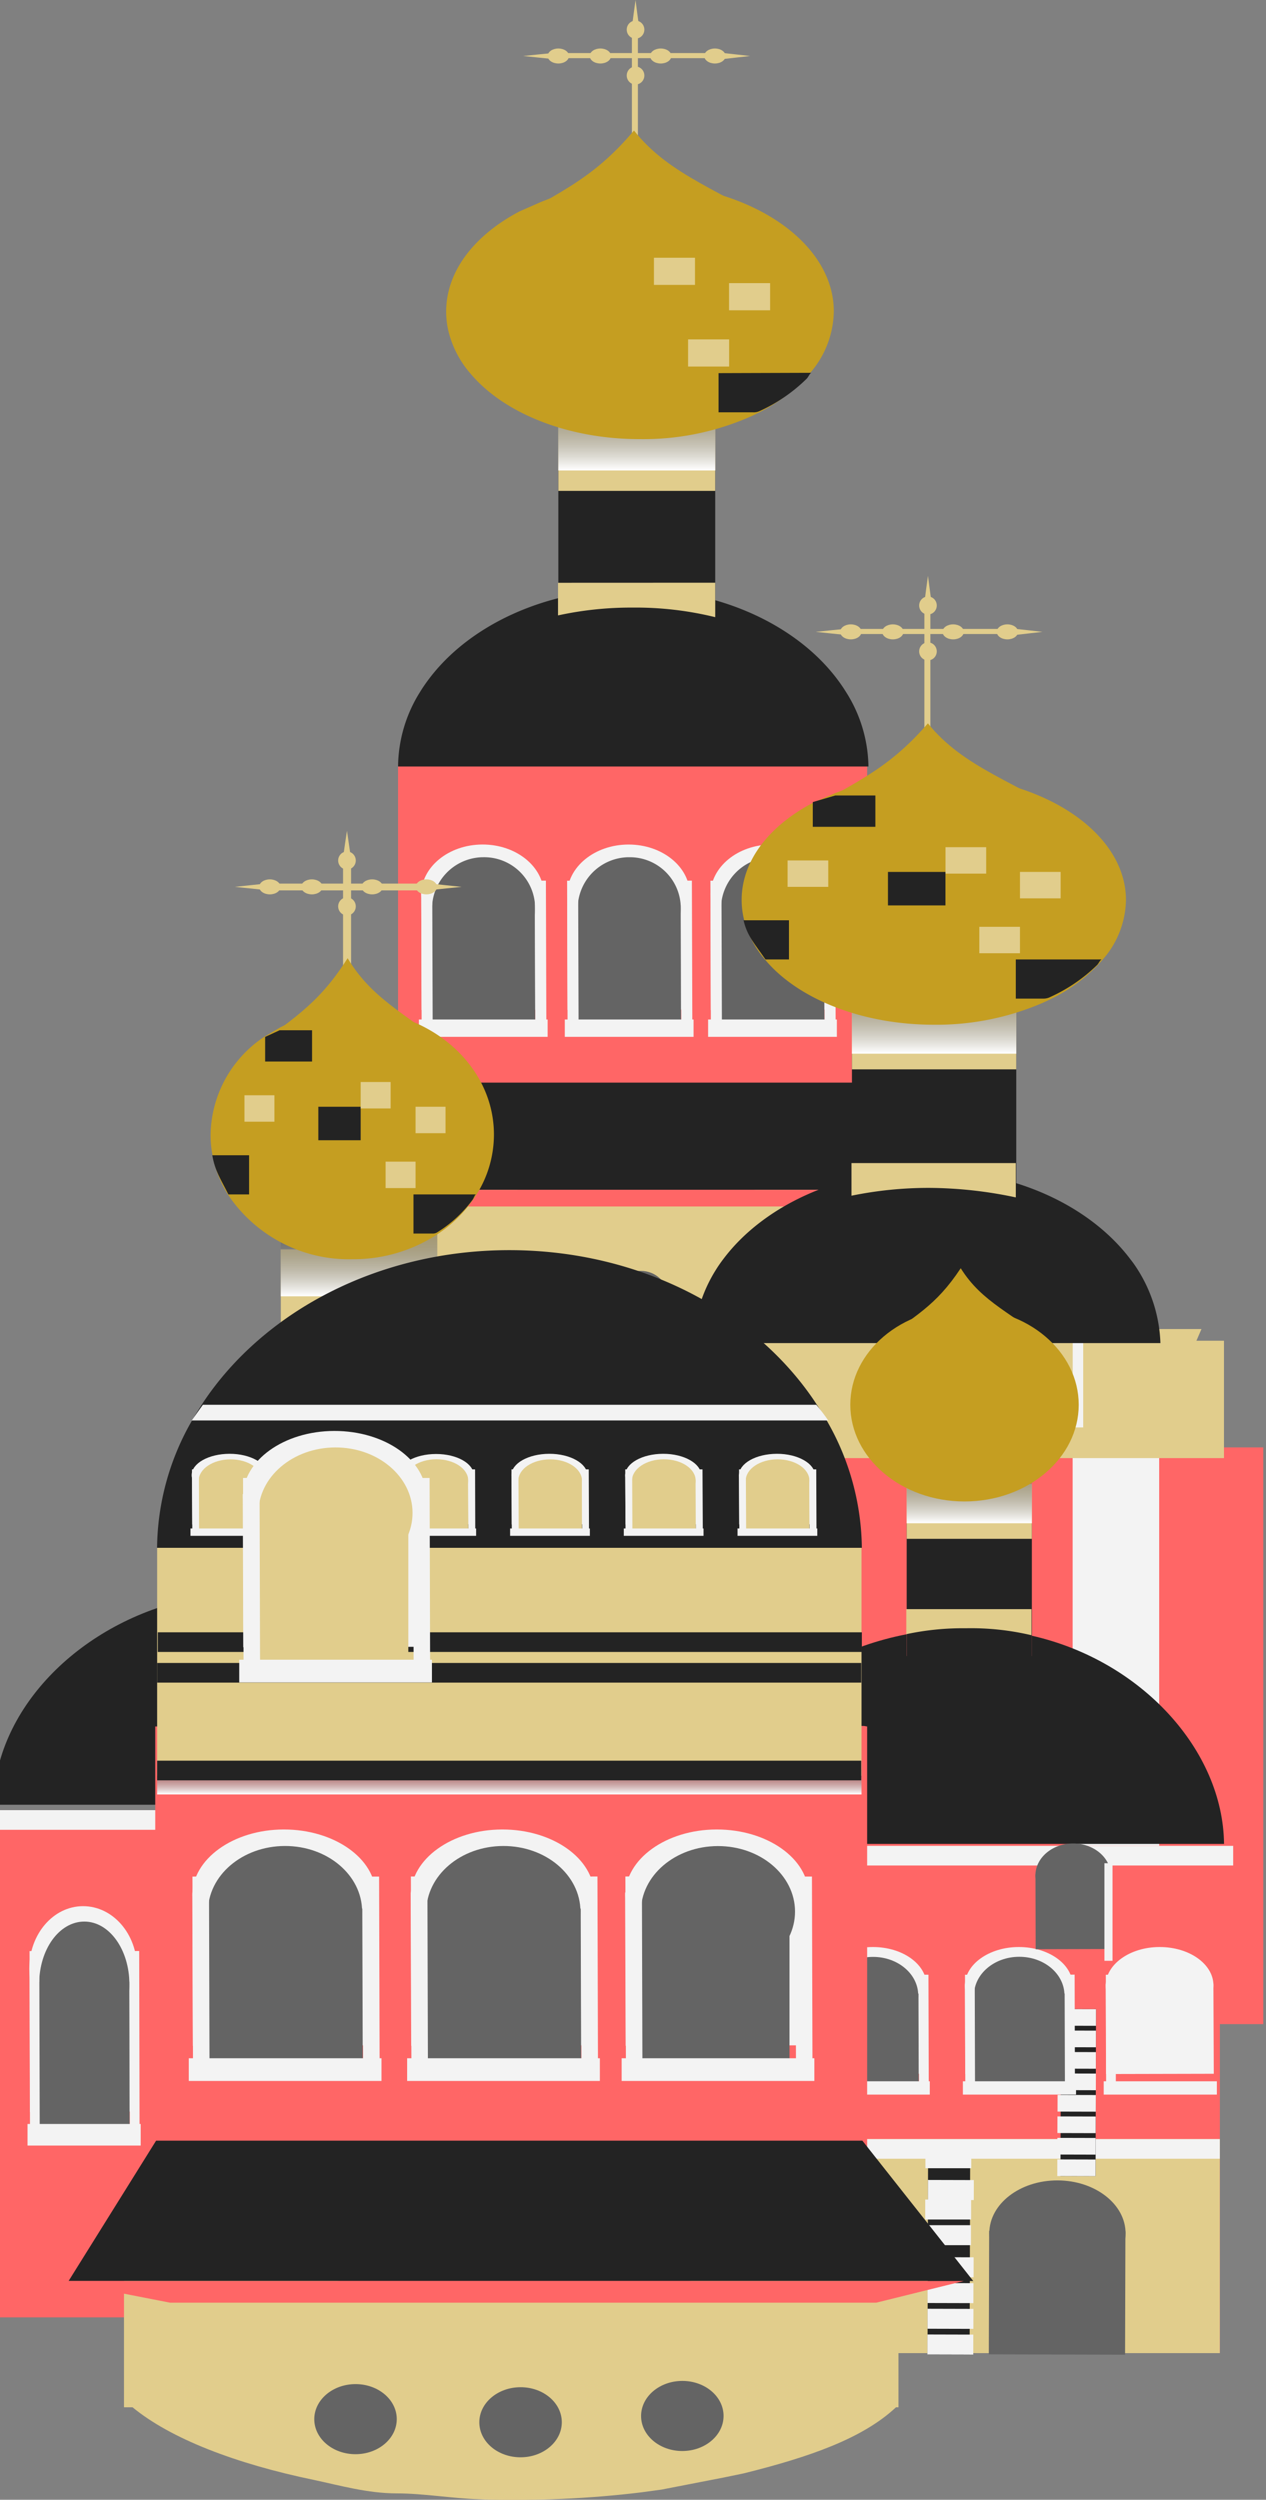 <svg id="Layer_1" data-name="Layer 1" xmlns="http://www.w3.org/2000/svg" xmlns:xlink="http://www.w3.org/1999/xlink" viewBox="0 0 194 383"><rect x="0" y="0" width="194" height="383" fill="#808080" stroke="none"/><defs><style>.cls-1{fill:#f66;}.cls-2{fill:#e1cd8c;}.cls-3{fill:#646464;}.cls-4{fill:#232323;}.cls-5{fill:#f3f3f3;}.cls-6{fill:none;}.cls-7{fill:url(#linear-gradient);}.cls-8{fill:#c59e21;}.cls-9{fill:url(#linear-gradient-2);}.cls-10{fill:url(#linear-gradient-3);}.cls-11{fill:url(#linear-gradient-4);}.cls-12{fill:url(#linear-gradient-5);}</style><linearGradient id="linear-gradient" x1="55.02" y1="-3796.61" x2="55.02" y2="-3787.02" gradientTransform="matrix(1, 0, 0, -1, 0, -3598)" gradientUnits="userSpaceOnUse"><stop offset="0" stop-color="#fff"/><stop offset="1" stop-color="#4d4d4d" stop-opacity="0.4"/></linearGradient><linearGradient id="linear-gradient-2" x1="78.05" y1="-3872.93" x2="78.05" y2="-3869.11" xlink:href="#linear-gradient"/><linearGradient id="linear-gradient-3" x1="148.53" y1="-3831.38" x2="148.53" y2="-3822.99" xlink:href="#linear-gradient"/><linearGradient id="linear-gradient-4" x1="143.14" y1="-3759.44" x2="143.14" y2="-3748.65" xlink:href="#linear-gradient"/><linearGradient id="linear-gradient-5" x1="97.58" y1="-3670.08" x2="97.58" y2="-3659.13" xlink:href="#linear-gradient"/></defs><title>Untitled-1</title><path class="cls-1" d="M61.29,117.06H61v51.55h.44a37.66,37.66,0,0,0,17,18.3c2.4,1.35,5,2.09,7.73,3.28h0c2.49,0,5.08,1.27,7.74,1.5,1.08.1,2.17.12,3.27.12A37.42,37.42,0,0,0,109.11,190c.64-.22,1.27-.41,1.89-.65l5.83-3,1.89-1.1a38.16,38.16,0,0,0,14.35-16.62h-.19V117.16C118.92,117.16,77.05,117.06,61.29,117.06Z"/><path class="cls-2" d="M136.48,173.41v24h.11A53.05,53.05,0,0,1,121,205l-2.07.41-6.37,1.38-2.06.3c-2.61.37-5.34.61-8.14.76q-2.4.12-4.87.12c-1.2,0-2.4-.13-3.6-.18-2.91-.11-5.74-.79-8.46-.79h0A36.51,36.51,0,0,1,77,205.65a64.08,64.08,0,0,1-18.62-8.27h.13v-24H58.4c6.91,6,21.82,10.79,39.08,10.79s32.18-4.8,39.1-10.79Z"/><path class="cls-3" d="M85.52,207h0a36.52,36.52,0,0,1-8.39-1.41v-7.33l8.39-.11Z"/><ellipse class="cls-3" cx="81.28" cy="198.47" rx="4.22" ry="4.11" transform="translate(-0.69 0.28) rotate(-0.2)"/><rect class="cls-3" x="93.99" y="198.68" width="8.44" height="9.59" transform="translate(-0.53 0.26) rotate(-0.15)"/><ellipse class="cls-3" cx="98.19" cy="198.83" rx="4.22" ry="4.11" transform="translate(-0.69 0.34) rotate(-0.2)"/><path class="cls-3" d="M118.79,205.37l-6.28,1.4a12.55,12.55,0,0,1-2,0v-9.41h8v.7Z"/><ellipse class="cls-3" cx="114.76" cy="198.1" rx="4.22" ry="4.11" transform="translate(-0.69 0.4) rotate(-0.2)"/><polygon class="cls-4" points="144.53 182.3 51.88 182.3 60.83 165.87 133.16 165.87 144.53 182.3"/><polygon class="cls-1" points="50.9 182.3 143.54 182.3 134.59 184.85 62.26 184.85 50.9 182.3"/><rect class="cls-5" x="86.94" y="136.76" width="18.8" height="17.95" transform="translate(-0.46 0.3) rotate(-0.18)"/><ellipse class="cls-5" cx="96.32" cy="137.07" rx="9.4" ry="7.68" transform="translate(-0.41 0.29) rotate(-0.17)"/><rect class="cls-3" x="88.55" y="138.72" width="15.79" height="17.95" transform="translate(-0.39 0.25) rotate(-0.15)"/><path class="cls-3" d="M104.32,139a7.9,7.9,0,1,1-8.14-7.66h.22A7.8,7.8,0,0,1,104.32,139Z"/><rect class="cls-5" x="86.94" y="134.93" width="1.69" height="23.16" transform="translate(-0.46 0.28) rotate(-0.18)"/><rect class="cls-5" x="104.37" y="134.93" width="1.69" height="23.35" transform="translate(-0.46 0.33) rotate(-0.18)"/><rect class="cls-5" x="86.55" y="156.2" width="19.73" height="2.66"/><rect class="cls-5" x="64.58" y="136.77" width="18.8" height="17.95" transform="translate(-0.46 0.23) rotate(-0.18)"/><ellipse class="cls-5" cx="73.95" cy="137.07" rx="9.4" ry="7.68" transform="translate(-0.41 0.22) rotate(-0.17)"/><rect class="cls-3" x="66.2" y="138.71" width="15.79" height="17.95" transform="translate(-0.39 0.19) rotate(-0.15)"/><path class="cls-3" d="M82,139a7.9,7.9,0,1,1-8.14-7.66H74A7.8,7.8,0,0,1,82,139Z"/><rect class="cls-5" x="64.58" y="134.92" width="1.69" height="23.16" transform="translate(-0.46 0.21) rotate(-0.18)"/><rect class="cls-5" x="82" y="134.93" width="1.69" height="23.35" transform="translate(-0.46 0.26) rotate(-0.18)"/><line class="cls-6" x1="86.5" y1="155.45" x2="86.51" y2="156.72"/><rect class="cls-5" x="64.19" y="156.2" width="19.73" height="2.66"/><rect class="cls-5" x="108.9" y="136.76" width="18.8" height="17.95" transform="translate(-0.46 0.37) rotate(-0.18)"/><ellipse class="cls-5" cx="118.28" cy="137.07" rx="9.4" ry="7.68" transform="translate(-0.41 0.35) rotate(-0.17)"/><rect class="cls-3" x="110.52" y="138.71" width="15.79" height="17.95" transform="translate(-0.39 0.31) rotate(-0.15)"/><path class="cls-3" d="M126.28,139a7.9,7.9,0,1,1-8.14-7.66h.22A7.8,7.8,0,0,1,126.28,139Z"/><rect class="cls-5" x="108.9" y="134.93" width="1.69" height="23.16" transform="translate(-0.46 0.35) rotate(-0.18)"/><rect class="cls-5" x="126.33" y="134.93" width="1.69" height="23.35" transform="translate(-0.46 0.4) rotate(-0.18)"/><rect class="cls-5" x="108.51" y="156.2" width="19.73" height="2.66"/><rect class="cls-2" x="52.57" y="132.68" width="1.23" height="19.6"/><ellipse class="cls-2" cx="53.17" cy="138.87" rx="1.35" ry="1.38"/><ellipse class="cls-2" cx="53.17" cy="131.84" rx="1.35" ry="1.38"/><polygon class="cls-2" points="53.17 127.29 52.88 129.21 52.61 131.12 53.17 131.12 53.73 131.12 53.45 129.21 53.17 127.29"/><rect class="cls-2" x="41.17" y="135.38" width="23.17" height="1.04"/><ellipse class="cls-2" cx="57.03" cy="135.88" rx="1.63" ry="1.15"/><ellipse class="cls-2" cx="47.79" cy="135.88" rx="1.63" ry="1.15"/><ellipse class="cls-2" cx="65.34" cy="135.88" rx="1.63" ry="1.15"/><polygon class="cls-2" points="70.72 135.88 68.44 135.64 66.18 135.4 66.18 135.88 66.18 136.35 68.44 136.11 70.72 135.88"/><ellipse class="cls-2" cx="41.35" cy="135.88" rx="1.63" ry="1.15"/><polygon class="cls-2" points="35.97 135.88 38.23 136.11 40.5 136.35 40.5 135.88 40.5 135.4 38.23 135.64 35.97 135.88"/><rect class="cls-2" x="43.03" y="191.42" width="23.98" height="15.59"/><rect class="cls-7" x="43.03" y="189.02" width="23.98" height="9.59"/><path class="cls-8" d="M40.47,158.87a18.31,18.31,0,0,0-8.2,15,16.78,16.78,0,0,0,.28,3.06A17.36,17.36,0,0,0,35,183.13,22.3,22.3,0,0,0,54,192.93a23.59,23.59,0,0,0,12.36-3.4q.38-.23.73-.47a20.12,20.12,0,0,0,5.32-5.13c.18-.26.36-.52.53-.78a17.23,17.23,0,0,0,2.75-9.32c0-7.58-5-14.12-12.26-17.22h0a24.35,24.35,0,0,0-19.41.28c-.38.17-.76.36-1.13.55Z"/><path class="cls-8" d="M71.29,162.56,37,162.1c7.62-6,11.49-7.76,16.27-15.29C57.35,153.61,63,155.65,71.29,162.56Z"/><path class="cls-4" d="M38.17,177v6H35c-1.2-2.4-2.06-3.6-2.47-6Z"/><rect class="cls-4" x="48.78" y="169.57" width="6.49" height="5.13"/><polygon class="cls-4" points="40.63 158.87 40.63 159.48 40.63 162.14 40.63 162.64 47.82 162.64 47.82 162.24 47.82 157.85 43.23 157.85 42.84 157.85 40.63 158.87"/><path class="cls-4" d="M72.94,183c-.17,0-.34.58-.53.83a19.36,19.36,0,0,1-5.32,4.92,1.28,1.28,0,0,1-.73.25h-3v-6Z"/><rect class="cls-2" x="55.27" y="165.78" width="4.59" height="4.05"/><rect class="cls-2" x="59.09" y="177.98" width="4.59" height="4.05"/><rect class="cls-2" x="37.46" y="167.81" width="4.59" height="4.05"/><rect class="cls-2" x="63.68" y="169.57" width="4.59" height="4.05"/><rect class="cls-1" x="129.18" y="221.76" width="64.4" height="88.36"/><rect class="cls-5" x="164.37" y="217.33" width="13.26" height="73.7"/><rect class="cls-2" x="115.15" y="205.42" width="72.41" height="17.98"/><path class="cls-4" d="M132.07,237.15h-108A39.7,39.7,0,0,1,29.22,218c.56-1,1.2-2,1.83-3,9.26-14,26.86-23.46,47-23.46s37.78,9.47,47,23.49c.66,1,1.27,1.92,1.83,2.95A39.72,39.72,0,0,1,132.07,237.15Z"/><rect class="cls-1" x="127.72" y="282.81" width="59.21" height="77.71"/><rect class="cls-5" x="125.45" y="282.81" width="63.52" height="3.01"/><rect class="cls-2" x="132.01" y="327.74" width="54.91" height="32.79"/><path class="cls-4" d="M187.57,282.51H108.14c.14-15.59,12.8-28.62,30.79-32.12v3.34h19.18v-3.12C174.85,254.39,187.42,268.12,187.57,282.51Z"/><rect class="cls-1" x="-0.36" y="277.34" width="59.21" height="77.71"/><rect class="cls-5" x="-2.4" y="277.34" width="63.52" height="3.01"/><path class="cls-4" d="M-1,276.51H78.42c-.14-15.59-12.61-28.1-30.6-31.6v4H28.58v-3.82C11.8,248.94-.85,262.13-1,276.51Z"/><polygon class="cls-5" points="141.96 303.94 142.01 317.73 125.5 317.77 125.45 303.99 141.96 303.94"/><path class="cls-5" d="M142,304.18c0,3.26-3.67,5.91-8.24,5.92s-8.26-2.63-8.27-5.87,3.67-5.91,8.24-5.92S141.95,300.92,142,304.18Z"/><rect class="cls-3" x="126.9" y="305.47" width="13.87" height="13.78" transform="translate(-0.93 0.4) rotate(-0.17)"/><ellipse class="cls-3" cx="133.78" cy="305.72" rx="6.93" ry="5.9" transform="translate(-0.91 0.4) rotate(-0.17)"/><rect class="cls-5" x="125.5" y="302.55" width="1.49" height="17.78" transform="translate(-0.87 0.35) rotate(-0.16)"/><rect class="cls-5" x="140.81" y="302.55" width="1.49" height="17.92" transform="translate(-0.87 0.4) rotate(-0.16)"/><rect class="cls-5" x="125.14" y="318.88" width="17.34" height="2.04"/><rect class="cls-5" x="132.01" y="327.74" width="54.91" height="3.01"/><rect class="cls-4" x="152.43" y="317.92" width="25.59" height="5.38" transform="translate(-155.84 484.94) rotate(-89.84)"/><rect class="cls-5" x="163.67" y="329.2" width="2.55" height="5.86" transform="translate(-167.64 496.15) rotate(-89.84)"/><rect class="cls-5" x="163.69" y="325.91" width="2.55" height="5.86" transform="translate(-164.34 492.88) rotate(-89.84)"/><rect class="cls-5" x="163.7" y="322.62" width="2.55" height="5.86" transform="translate(-161.04 489.61) rotate(-89.84)"/><rect class="cls-5" x="163.72" y="319.33" width="2.55" height="5.86" transform="translate(-157.73 486.35) rotate(-89.84)"/><rect class="cls-5" x="163.73" y="316.04" width="2.55" height="5.86" transform="translate(-154.43 483.08) rotate(-89.84)"/><rect class="cls-5" x="163.73" y="312.75" width="2.55" height="5.86" transform="translate(-151.14 479.8) rotate(-89.84)"/><rect class="cls-5" x="163.74" y="309.46" width="2.55" height="5.86" transform="translate(-147.84 476.53) rotate(-89.84)"/><rect class="cls-5" x="163.75" y="306.17" width="2.55" height="5.86" transform="translate(-144.54 473.26) rotate(-89.84)"/><rect class="cls-4" x="130.05" y="342.18" width="30.68" height="6.45" transform="translate(-200.41 489.83) rotate(-89.84)"/><rect class="cls-5" x="144.1" y="355.7" width="3.06" height="7.03" transform="translate(-213.99 503.84) rotate(-89.84)"/><rect class="cls-5" x="144.11" y="351.76" width="3.06" height="7.03" transform="translate(-210.03 499.92) rotate(-89.84)"/><rect class="cls-5" x="144.12" y="347.81" width="3.06" height="7.03" transform="translate(-206.08 496) rotate(-89.84)"/><rect class="cls-5" x="144.15" y="343.86" width="3.06" height="7.03" transform="translate(-202.1 492.08) rotate(-89.84)"/><rect class="cls-5" x="144.16" y="339.91" width="3.06" height="7.03" transform="matrix(0, -1, 1, 0, -198.15, 488.15)"/><rect class="cls-5" x="144.17" y="335.97" width="3.06" height="7.03" transform="matrix(0, -1, 1, 0, -194.19, 484.23)"/><rect class="cls-5" x="144.18" y="332.02" width="3.06" height="7.03" transform="translate(-190.23 480.31) rotate(-89.84)"/><rect class="cls-5" x="144.2" y="328.08" width="3.06" height="7.03" transform="matrix(0, -1, 1, 0, -186.27, 476.4)"/><rect class="cls-3" x="152.54" y="340.84" width="18.92" height="20.88" transform="translate(-189.74 512.3) rotate(-89.84)"/><ellipse class="cls-3" cx="162.03" cy="342.17" rx="8.1" ry="10.44" transform="translate(-180.58 503.24) rotate(-89.84)"/><path class="cls-1" d="M24.59,264.52h-.8v68.34h1a66.08,66.08,0,0,0,25.51,23c3.6,1.77,7.52,3.37,11.57,3.37h0c3.73,0,7.6,1.94,11.59,2.24,1.62.12,3.25.3,4.89.3a64.74,64.74,0,0,0,6.68-.24,63.42,63.42,0,0,0,11.15-2.09c1-.28,1.91-.52,2.83-.83l8.73-3.88,2.84-.8c9.21-5.38,16.64-13.88,21.36-21.08h.94V264.52l-.49-.08C111.39,264.45,48.18,264.52,24.59,264.52Z"/><path class="cls-2" d="M137.68,337.66v31.17h-.38c-5.14,4.8-13.27,7.62-23.32,10.12l-3.09.64-9.52,1.85-3.09.42c-3.91.48-8,.82-12.18,1q-3.6.16-7.29.16c-1.8,0-3.6,0-5.35-.1-4.36-.14-8.58-.9-12.66-.9h0c-4.42,0-8.66-1.2-12.64-2.05-12.14-2.51-22-6.34-27.85-11.14H19V337.66h1.32c10.33,8.39,32.65,14,58.49,14s48.22-5.65,58.55-14Z"/><ellipse class="cls-3" cx="54.48" cy="370.65" rx="6.32" ry="5.37" transform="translate(-1.1 0.16) rotate(-0.17)"/><ellipse class="cls-3" cx="79.77" cy="371.12" rx="6.32" ry="5.37" transform="translate(-1.1 0.24) rotate(-0.17)"/><ellipse class="cls-3" cx="104.56" cy="370.16" rx="6.32" ry="5.37" transform="translate(-1.1 0.31) rotate(-0.17)"/><polygon class="cls-4" points="149.14 349.48 10.51 349.48 23.92 327.98 132.15 327.98 149.14 349.48"/><polygon class="cls-1" points="9.05 349.48 147.69 349.48 134.28 352.8 26.05 352.8 9.05 349.48"/><polygon class="cls-5" points="91.04 289.89 91.13 313.37 63.01 313.44 62.93 289.96 91.04 289.89"/><path class="cls-5" d="M91.06,290.3c0,5.55-6.26,10.07-14,10.08s-14.08-4.46-14.1-10,6.26-10.07,14-10.08S91,284.75,91.06,290.3Z"/><rect class="cls-3" x="65.39" y="292.46" width="23.63" height="23.47" transform="translate(-0.9 0.23) rotate(-0.17)"/><ellipse class="cls-3" cx="77.14" cy="292.88" rx="11.81" ry="10.05" transform="translate(-0.87 0.23) rotate(-0.17)"/><rect class="cls-5" x="63" y="287.5" width="2.53" height="30.3" transform="translate(-0.84 0.18) rotate(-0.16)"/><rect class="cls-5" x="89.07" y="287.51" width="2.53" height="30.55" transform="translate(-0.85 0.25) rotate(-0.16)"/><line class="cls-6" x1="95.79" y1="314.35" x2="95.8" y2="316.02"/><rect class="cls-5" x="62.39" y="315.35" width="29.53" height="3.48"/><polygon class="cls-5" points="57.58 289.89 57.67 313.37 29.55 313.44 29.47 289.96 57.58 289.89"/><path class="cls-5" d="M57.58,290.3c0,5.55-6.26,10.07-14,10.08s-14.08-4.46-14.1-10,6.26-10.07,14-10.08S57.57,284.75,57.58,290.3Z"/><rect class="cls-3" x="31.92" y="292.46" width="23.63" height="23.47" transform="translate(-0.9 0.13) rotate(-0.17)"/><ellipse class="cls-3" cx="43.68" cy="292.88" rx="11.81" ry="10.05" transform="translate(-0.87 0.13) rotate(-0.17)"/><rect class="cls-5" x="29.54" y="287.51" width="2.53" height="30.3" transform="translate(-0.85 0.09) rotate(-0.16)"/><rect class="cls-5" x="55.61" y="287.52" width="2.53" height="30.55" transform="translate(-0.85 0.16) rotate(-0.16)"/><rect class="cls-5" x="28.93" y="315.35" width="29.53" height="3.48"/><polygon class="cls-5" points="123.92 289.89 124 313.37 95.88 313.44 95.79 289.96 123.92 289.89"/><path class="cls-5" d="M123.92,290.3c0,5.55-6.26,10.07-14,10.08s-14.08-4.46-14.1-10,6.26-10.07,14-10.08S123.89,284.75,123.92,290.3Z"/><rect class="cls-3" x="98.25" y="292.47" width="23.63" height="23.47" transform="matrix(1, 0, 0, 1, -0.9, 0.33)"/><ellipse class="cls-3" cx="110.02" cy="292.89" rx="11.81" ry="10.05" transform="translate(-0.87 0.33) rotate(-0.17)"/><rect class="cls-5" x="95.87" y="287.5" width="2.53" height="30.3" transform="translate(-0.84 0.27) rotate(-0.16)"/><rect class="cls-5" x="121.94" y="287.51" width="2.53" height="30.55" transform="translate(-0.85 0.35) rotate(-0.16)"/><line class="cls-6" x1="128.65" y1="314.35" x2="128.66" y2="316.02"/><rect class="cls-5" x="95.26" y="315.35" width="29.53" height="3.48"/><polygon class="cls-5" points="164.37 303.94 164.42 317.73 147.91 317.77 147.86 303.99 164.37 303.94"/><path class="cls-5" d="M164.37,304.18c0,3.26-3.67,5.91-8.24,5.92s-8.26-2.63-8.27-5.87,3.67-5.91,8.24-5.92S164.36,300.92,164.37,304.18Z"/><rect class="cls-3" x="149.3" y="305.46" width="13.87" height="13.78" transform="translate(-0.93 0.46) rotate(-0.17)"/><ellipse class="cls-3" cx="156.19" cy="305.71" rx="6.93" ry="5.9" transform="translate(-0.91 0.46) rotate(-0.17)"/><rect class="cls-5" x="147.9" y="302.55" width="1.49" height="17.78" transform="translate(-0.87 0.42) rotate(-0.16)"/><rect class="cls-5" x="163.21" y="302.54" width="1.49" height="17.92" transform="translate(-0.87 0.46) rotate(-0.16)"/><rect class="cls-5" x="147.55" y="318.88" width="17.34" height="2.04"/><polygon class="cls-5" points="21.03 301.2 21.09 323.52 4.58 323.6 4.53 301.26 21.03 301.2"/><path class="cls-5" d="M21,301.58c0,5.29-3.67,9.59-8.24,9.59s-8.26-4.24-8.27-9.53,3.67-9.59,8.24-9.59S21,296.3,21,301.58Z"/><polygon class="cls-3" points="19.82 303.6 19.86 325.93 5.99 326 5.96 303.67 19.82 303.6"/><path class="cls-3" d="M19.83,304c0,5.29-3.08,9.59-6.92,9.59S6,309.33,6,304s3.08-9.59,6.92-9.59S19.82,298.71,19.83,304Z"/><polygon class="cls-5" points="6.09 327.75 4.6 327.77 4.53 298.93 6.02 298.92 6.09 327.75"/><polygon class="cls-5" points="21.39 328 19.9 328 19.84 298.93 21.33 298.92 21.39 328"/><rect class="cls-5" x="4.22" y="325.42" width="17.34" height="3.31"/><polygon class="cls-5" points="185.94 303.94 186 317.73 169.49 317.77 169.44 303.99 185.94 303.94"/><path class="cls-5" d="M185.95,304.18c0,3.26-3.67,5.91-8.24,5.92s-8.26-2.63-8.27-5.87,3.67-5.91,8.24-5.92S185.94,300.92,185.95,304.18Z"/><rect class="cls-3" x="158.69" y="287.14" width="11.57" height="11.49" transform="translate(-0.87 0.49) rotate(-0.17)"/><ellipse class="cls-3" cx="164.44" cy="287.36" rx="5.78" ry="4.92" transform="translate(-0.85 0.49) rotate(-0.17)"/><rect class="cls-5" x="169.48" y="302.55" width="1.49" height="17.78" transform="translate(-0.87 0.48) rotate(-0.16)"/><rect class="cls-5" x="169.24" y="285.47" width="1.24" height="14.95"/><rect class="cls-5" x="169.13" y="318.88" width="17.34" height="2.04"/><rect class="cls-9" x="24.08" y="271.11" width="107.94" height="3.82"/><rect class="cls-2" x="24.08" y="237.15" width="107.94" height="34.92"/><rect class="cls-2" x="141.65" y="93.24" width="0.92" height="20.33"/><ellipse class="cls-2" cx="142.2" cy="99.8" rx="1.35" ry="1.38"/><ellipse class="cls-2" cx="142.2" cy="92.77" rx="1.35" ry="1.38"/><polygon class="cls-2" points="142.2 88.23 141.91 90.34 141.64 92.45 142.2 92.45 142.76 92.45 142.48 90.34 142.2 88.23"/><rect class="cls-2" x="130.55" y="96.36" width="23.11" height="0.78"/><ellipse class="cls-2" cx="146.06" cy="96.81" rx="1.63" ry="1.15"/><ellipse class="cls-2" cx="136.82" cy="96.81" rx="1.63" ry="1.15"/><ellipse class="cls-2" cx="154.37" cy="96.81" rx="1.63" ry="1.15"/><polygon class="cls-2" points="159.75 96.81 157.63 96.57 155.52 96.34 155.52 96.81 155.52 97.29 157.63 97.05 159.75 96.81"/><ellipse class="cls-2" cx="130.38" cy="96.81" rx="1.63" ry="1.15"/><polygon class="cls-2" points="125 96.81 127.31 97.05 129.62 97.29 129.62 96.81 129.62 96.34 127.31 96.57 125 96.81"/><rect class="cls-2" x="96.83" y="5" width="0.92" height="20.33"/><ellipse class="cls-2" cx="97.39" cy="11.57" rx="1.35" ry="1.38"/><ellipse class="cls-2" cx="97.39" cy="4.54" rx="1.35" ry="1.38"/><polygon class="cls-2" points="97.39 0 97.1 2.11 96.82 4.22 97.39 4.22 97.95 4.22 97.66 2.11 97.39 0"/><rect class="cls-2" x="85.74" y="8.13" width="23.11" height="0.78"/><ellipse class="cls-2" cx="101.25" cy="8.58" rx="1.63" ry="1.15"/><ellipse class="cls-2" cx="92" cy="8.58" rx="1.63" ry="1.15"/><ellipse class="cls-2" cx="109.55" cy="8.58" rx="1.63" ry="1.15"/><polygon class="cls-2" points="114.94 8.58 112.81 8.34 110.7 8.11 110.7 8.58 110.7 9.06 112.81 8.82 114.94 8.58"/><ellipse class="cls-2" cx="85.56" cy="8.58" rx="1.63" ry="1.15"/><polygon class="cls-2" points="80.18 8.58 82.5 8.82 84.81 9.06 84.81 8.58 84.81 8.11 82.5 8.34 80.18 8.58"/><polygon class="cls-5" points="72.59 225.9 72.62 233.53 60.99 233.56 60.95 225.92 72.59 225.9"/><path class="cls-5" d="M72.59,226c0,1.81-2.59,3.27-5.8,3.28S61,227.86,61,226.05s2.59-3.27,5.8-3.28S72.58,224.23,72.59,226Z"/><polygon class="cls-2" points="71.73 226.72 71.77 234.35 61.99 234.37 61.96 226.75 71.73 226.72"/><ellipse class="cls-2" cx="66.87" cy="226.85" rx="4.88" ry="3.27" transform="translate(-0.55 0.16) rotate(-0.14)"/><polygon class="cls-5" points="62.05 234.97 61 234.98 60.96 225.13 62.01 225.13 62.05 234.97"/><polygon class="cls-5" points="72.83 235.06 71.79 235.06 71.74 225.13 72.8 225.13 72.83 235.06"/><rect class="cls-5" x="60.74" y="234.18" width="12.22" height="1.13"/><polygon class="cls-5" points="41.05 225.9 41.09 233.53 29.46 233.56 29.42 225.92 41.05 225.9"/><path class="cls-5" d="M41,226c0,1.81-2.59,3.27-5.8,3.28s-5.83-1.45-5.83-3.26,2.59-3.27,5.8-3.28S41,224.23,41,226Z"/><polygon class="cls-2" points="40.2 226.72 40.22 234.35 30.45 234.37 30.43 226.75 40.2 226.72"/><ellipse class="cls-2" cx="35.32" cy="226.86" rx="4.88" ry="3.27" transform="translate(-0.55 0.09) rotate(-0.14)"/><polygon class="cls-5" points="30.51 234.97 29.47 234.98 29.42 225.13 30.48 225.13 30.51 234.97"/><polygon class="cls-5" points="41.3 235.06 40.26 235.06 40.21 225.13 41.25 225.13 41.3 235.06"/><rect class="cls-5" x="29.19" y="234.18" width="12.22" height="1.13"/><rect class="cls-4" x="24.08" y="269.76" width="107.89" height="3.01"/><rect class="cls-4" x="24.08" y="254.79" width="107.89" height="3.01"/><rect class="cls-4" x="24.18" y="250.09" width="107.89" height="3.01"/><path class="cls-5" d="M31.09,215.23h94q1,1.2,1.83,2.4H29.38Z"/><polygon class="cls-5" points="65.33 228.83 65.4 252.31 37.28 252.38 37.2 228.91 65.33 228.83"/><path class="cls-5" d="M65.33,229.24c0,5.55-6.26,10.07-14,10.08s-14.08-4.46-14.1-10,6.26-10.07,14-10.08S65.3,223.69,65.33,229.24Z"/><rect class="cls-2" x="39.66" y="231.41" width="23.63" height="23.47" transform="matrix(1, 0, 0, 1, -0.72, 0.15)"/><ellipse class="cls-2" cx="51.41" cy="231.82" rx="11.81" ry="10.05" transform="translate(-0.69 0.15) rotate(-0.17)"/><rect class="cls-5" x="37.28" y="226.44" width="2.53" height="30.3" transform="translate(-0.67 0.11) rotate(-0.16)"/><rect class="cls-5" x="63.34" y="226.45" width="2.53" height="30.55" transform="translate(-0.67 0.18) rotate(-0.16)"/><line class="cls-6" x1="70.06" y1="253.29" x2="70.07" y2="254.96"/><rect class="cls-5" x="36.66" y="254.29" width="29.53" height="3.48"/><polygon class="cls-5" points="124.88 225.9 124.9 233.53 113.27 233.56 113.23 225.92 124.88 225.9"/><path class="cls-5" d="M124.88,226c0,1.81-2.59,3.27-5.8,3.28s-5.83-1.45-5.83-3.26,2.59-3.27,5.8-3.28S124.86,224.23,124.88,226Z"/><polygon class="cls-2" points="124.01 226.72 124.05 234.35 114.28 234.37 114.24 226.75 124.01 226.72"/><ellipse class="cls-2" cx="119.15" cy="226.86" rx="4.88" ry="3.27" transform="translate(-0.55 0.29) rotate(-0.14)"/><polygon class="cls-5" points="114.34 234.97 113.3 234.98 113.25 225.13 114.29 225.13 114.34 234.97"/><polygon class="cls-5" points="125.12 235.06 124.07 235.06 124.03 225.13 125.08 225.13 125.12 235.06"/><rect class="cls-5" x="113.02" y="234.18" width="12.22" height="1.13"/><polygon class="cls-5" points="107.44 225.9 107.48 233.53 95.85 233.56 95.81 225.92 107.44 225.9"/><path class="cls-5" d="M107.44,226c0,1.81-2.59,3.27-5.8,3.28s-5.83-1.45-5.83-3.26,2.59-3.27,5.8-3.28S107.43,224.23,107.44,226Z"/><polygon class="cls-2" points="106.59 226.72 106.62 234.35 96.85 234.37 96.82 226.75 106.59 226.72"/><ellipse class="cls-2" cx="101.72" cy="226.85" rx="4.88" ry="3.27" transform="translate(-0.55 0.25) rotate(-0.14)"/><polygon class="cls-5" points="96.91 234.97 95.86 234.98 95.81 225.13 96.87 225.13 96.91 234.97"/><polygon class="cls-5" points="107.7 235.06 106.64 235.06 106.61 225.13 107.65 225.13 107.7 235.06"/><rect class="cls-5" x="95.59" y="234.18" width="12.22" height="1.13"/><rect class="cls-4" x="138.94" y="233.38" width="19.18" height="29.97"/><polygon class="cls-5" points="90.01 225.9 90.05 233.53 78.42 233.56 78.38 225.92 90.01 225.9"/><path class="cls-5" d="M90,226c0,1.81-2.59,3.27-5.8,3.28s-5.83-1.45-5.83-3.26,2.59-3.27,5.8-3.28S90,224.23,90,226Z"/><polygon class="cls-2" points="89.16 226.72 89.19 234.35 79.41 234.37 79.39 226.75 89.16 226.72"/><ellipse class="cls-2" cx="84.3" cy="226.86" rx="4.88" ry="3.27" transform="translate(-0.55 0.21) rotate(-0.14)"/><polygon class="cls-5" points="79.49 234.97 78.43 234.98 78.38 225.13 79.44 225.13 79.49 234.97"/><polygon class="cls-5" points="90.26 235.06 89.22 235.06 89.17 225.13 90.22 225.13 90.26 235.06"/><rect class="cls-5" x="78.17" y="234.18" width="12.22" height="1.13"/><path class="cls-2" d="M158.06,246.54v4A40.29,40.29,0,0,0,148,249.47a41.33,41.33,0,0,0-9.12.91v-3.84Z"/><rect class="cls-2" x="138.94" y="227.38" width="19.18" height="8.39"/><rect class="cls-10" x="138.94" y="224.99" width="19.18" height="8.39"/><polygon class="cls-2" points="184.11 203.63 177.63 218.63 164.37 218.63 161.27 203.63 184.11 203.63"/><rect class="cls-5" x="164.38" y="203.37" width="1.61" height="15.33"/><path class="cls-4" d="M177.82,205.78H106.27a22.4,22.4,0,0,1,3.39-11.16,20.23,20.23,0,0,1,1.2-1.74c6.14-8.15,17.79-13.64,31.17-13.64s25,5.51,31.17,13.67a17.69,17.69,0,0,1,1.2,1.71A22.41,22.41,0,0,1,177.82,205.78Z"/><rect class="cls-4" x="130.55" y="161.44" width="25.18" height="38.36"/><ellipse class="cls-8" cx="147.8" cy="215.23" rx="17.5" ry="14.81"/><path class="cls-8" d="M161.77,206.51l-27.68-.35c6.16-4.6,9.27-6,13.13-11.85C150.52,199.59,155.08,201.16,161.77,206.51Z"/><path class="cls-2" d="M155.66,178.2v5.26A65,65,0,0,0,142.48,182a58.74,58.74,0,0,0-12,1.2v-5Z"/><rect class="cls-2" x="130.55" y="154.25" width="25.18" height="9.59"/><rect class="cls-11" x="130.55" y="150.65" width="25.18" height="10.79"/><path class="cls-8" d="M124.79,122.89c-6.8,3.5-11.14,8.9-11.14,15a12.53,12.53,0,0,0,.38,3.06,15.09,15.09,0,0,0,3.36,6.26c5,5.84,14.66,9.79,25.73,9.79a41,41,0,0,0,16.78-3.4l1-.47a25.48,25.48,0,0,0,7.19-5.13c.25-.26.49-.52.71-.78a14.17,14.17,0,0,0,3.74-9.32c0-7.58-6.8-14.12-16.66-17.22h0a43.09,43.09,0,0,0-12.77-1.88,42.62,42.62,0,0,0-13.6,2.16c-.52.17-1,.36-1.52.55Z"/><path class="cls-8" d="M166.62,126.58l-46.53-.46c10.36-6,15.59-7.76,22.1-15.29C147.7,117.65,155.36,119.67,166.62,126.58Z"/><path class="cls-4" d="M120.9,141v6h-3.6c-1.65-2.4-2.81-3.6-3.36-6Z"/><rect class="cls-4" x="136.07" y="133.59" width="8.81" height="5.13"/><polygon class="cls-4" points="124.55 122.89 124.55 123.51 124.55 126.17 124.55 126.68 134.14 126.68 134.14 126.26 134.14 121.88 128.52 121.88 127.99 121.88 124.55 122.89"/><path class="cls-4" d="M168.85,147c-.23,0-.47.58-.71.83a25,25,0,0,1-7.19,4.92,2.19,2.19,0,0,1-1,.25h-4.29v-6Z"/><rect class="cls-2" x="144.89" y="129.8" width="6.23" height="4.05"/><rect class="cls-2" x="150.07" y="142" width="6.23" height="4.05"/><rect class="cls-2" x="120.69" y="131.83" width="6.23" height="4.05"/><rect class="cls-2" x="156.3" y="133.59" width="6.23" height="4.05"/><path class="cls-4" d="M133.08,117.44H61A21.77,21.77,0,0,1,64.38,106c.37-.61.78-1.2,1.2-1.77,6.19-8.39,18-14,31.42-14s25.24,5.65,31.42,14c.44.59.85,1.2,1.2,1.76A21.78,21.78,0,0,1,133.08,117.44Z"/><rect class="cls-4" x="85.56" y="72.08" width="24.04" height="39.1"/><path class="cls-2" d="M109.6,89.28v5.28a51,51,0,0,0-12.68-1.47,52.4,52.4,0,0,0-11.41,1.2v-5Z"/><rect class="cls-2" x="85.56" y="64.26" width="24.04" height="10.95"/><rect class="cls-12" x="85.56" y="61.13" width="24.04" height="10.95"/><path class="cls-8" d="M79.61,32.39C72.75,36,68.37,41.52,68.37,47.73a13.06,13.06,0,0,0,.38,3.14,15.59,15.59,0,0,0,3.38,6.41c5.08,6,14.78,10,25.94,10A40.76,40.76,0,0,0,115,63.83q.52-.23,1-.48a25.7,25.7,0,0,0,7.29-5.26c.25-.26.49-.53.72-.8a14.67,14.67,0,0,0,3.76-9.59c0-7.77-6.86-14.48-16.78-17.66h0a42.75,42.75,0,0,0-12.88-1.89,42.31,42.31,0,0,0-13.7,2.22c-.53.18-1,.37-1.53.58Z"/><path class="cls-8" d="M121.78,36.18l-46.91-.47C85.32,29.62,90.59,27.77,97.15,20,102.71,27,110.44,29.1,121.78,36.18Z"/><path class="cls-4" d="M124.36,57.12c-.23,0-.47.61-.72.88a25,25,0,0,1-7.29,5,2.09,2.09,0,0,1-1,.17h-5.24v-6Z"/><rect class="cls-2" x="100.21" y="39.49" width="6.29" height="4.16"/><rect class="cls-2" x="105.44" y="52" width="6.29" height="4.16"/><rect class="cls-2" x="111.72" y="43.38" width="6.29" height="4.16"/></svg>